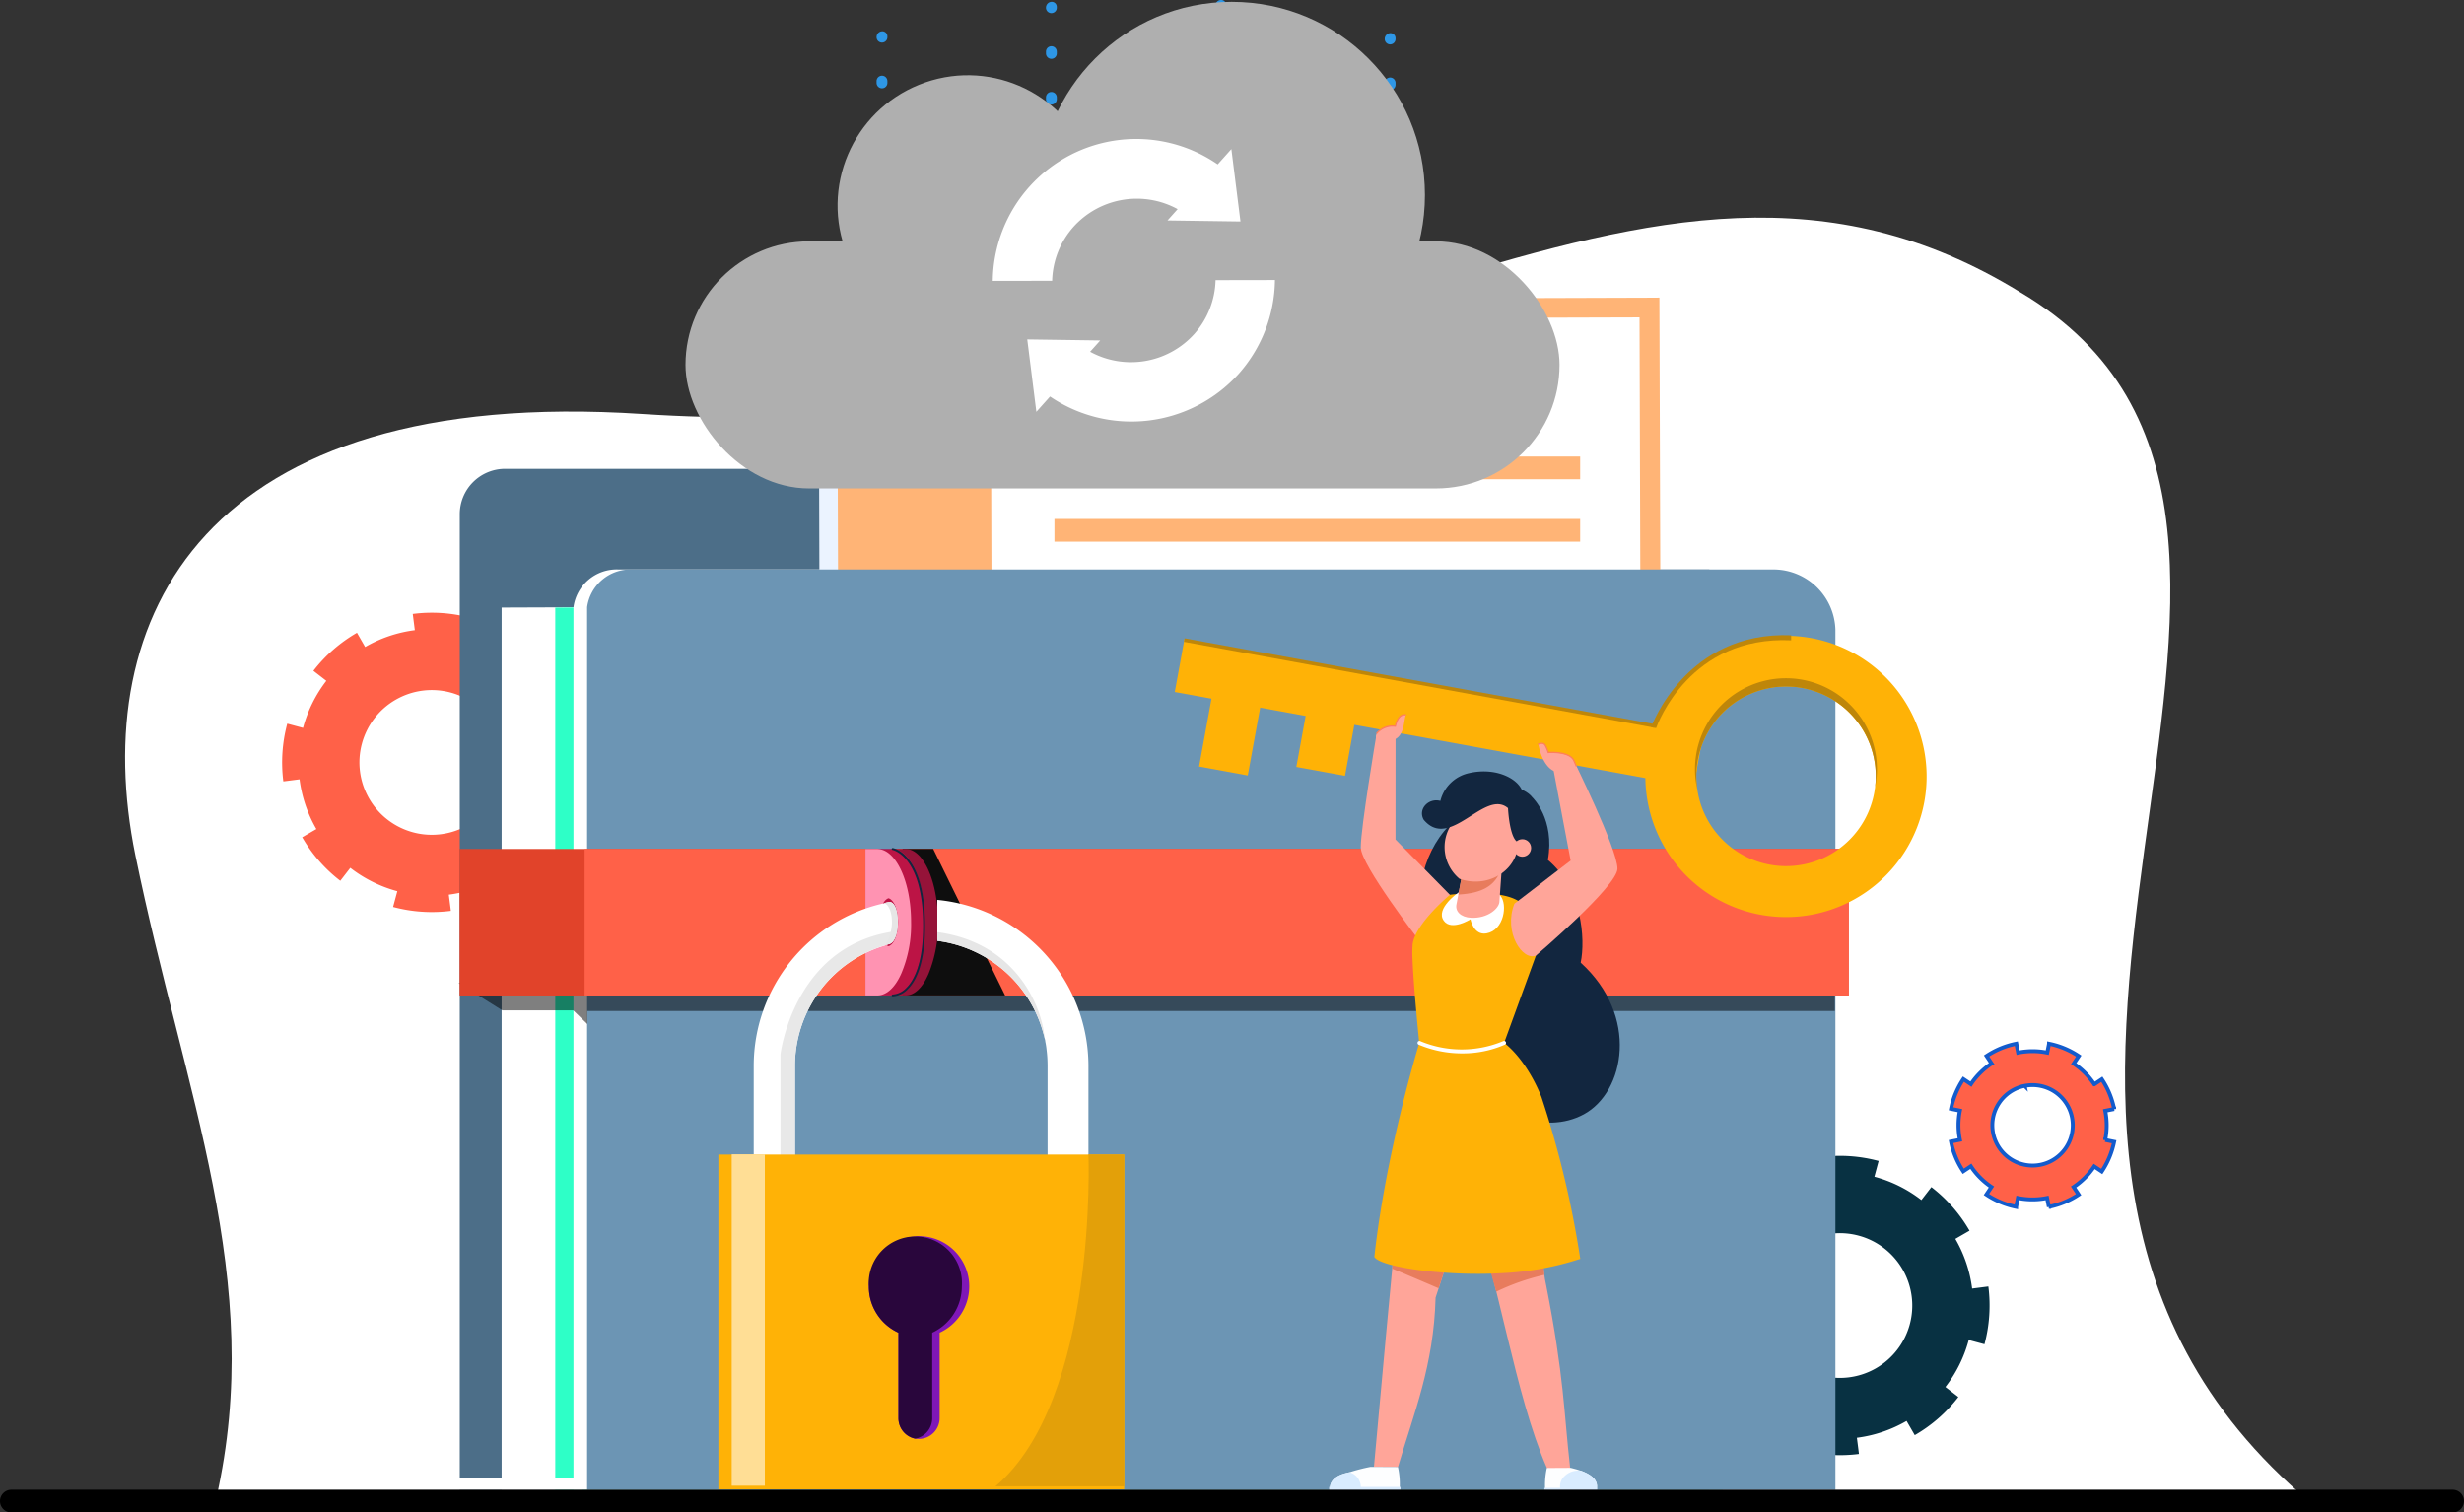 <svg xmlns="http://www.w3.org/2000/svg" width="473.063" height="290.363" viewBox="0 0 473.063 290.363">
  <rect x="0" y="0" width="473.063" height="290.363" fill="#333333" stroke="none"/>
  <g id="Grupo_157321" data-name="Grupo 157321" transform="translate(7166.031 7805.939)">
    <g id="cloud" transform="translate(-7395.379 -8798.129)">
      <g id="Grupo_107253" data-name="Grupo 107253" transform="translate(397.642 998.201)">
        <path id="Trazado_150908" data-name="Trazado 150908" d="M516.047,1068.061a1.039,1.039,0,0,1-1.039-1.038,1.116,1.116,0,0,1,1.039-1.124.973.973,0,0,1,1.038.957v.167A1.039,1.039,0,0,1,516.047,1068.061Z" transform="translate(-515.008 -1065.899)" fill="#2e97e6"/>
        <path id="Trazado_150909" data-name="Trazado 150909" d="M516.047,1170.571a1.039,1.039,0,0,1-1.039-1.039v-.336a1.038,1.038,0,1,1,2.077,0v.336A1.039,1.039,0,0,1,516.047,1170.571Zm0-8.778a1.039,1.039,0,0,1-1.039-1.039v-.336a1.038,1.038,0,1,1,2.077,0v.336A1.039,1.039,0,0,1,516.047,1161.793Zm0-8.778a1.039,1.039,0,0,1-1.039-1.038v-.341a1.038,1.038,0,0,1,2.077,0v.341A1.039,1.039,0,0,1,516.047,1153.016Zm0-8.781a1.039,1.039,0,0,1-1.039-1.039v-.336a1.038,1.038,0,1,1,2.077,0v.336A1.039,1.039,0,0,1,516.047,1144.234Zm0-8.778a1.039,1.039,0,0,1-1.039-1.038v-.337a1.038,1.038,0,0,1,2.077,0v.337A1.039,1.039,0,0,1,516.047,1135.457Zm0-8.777a1.039,1.039,0,0,1-1.039-1.039v-.336a1.038,1.038,0,1,1,2.077,0v.336A1.039,1.039,0,0,1,516.047,1126.68Zm0-8.782a1.039,1.039,0,0,1-1.039-1.038v-.337a1.038,1.038,0,0,1,2.077,0v.337A1.039,1.039,0,0,1,516.047,1117.9Zm0-8.777a1.039,1.039,0,0,1-1.039-1.038v-.337a1.038,1.038,0,0,1,2.077,0v.337A1.039,1.039,0,0,1,516.047,1109.12Zm0-8.777a1.039,1.039,0,0,1-1.039-1.039v-.336a1.038,1.038,0,1,1,2.077,0v.336A1.039,1.039,0,0,1,516.047,1100.343Zm0-8.777a1.039,1.039,0,0,1-1.039-1.038v-.341a1.038,1.038,0,0,1,2.077,0v.341A1.039,1.039,0,0,1,516.047,1091.566Zm0-8.781a1.039,1.039,0,0,1-1.039-1.039v-.336a1.038,1.038,0,1,1,2.077,0v.336A1.039,1.039,0,0,1,516.047,1082.785Z" transform="translate(-515.008 -1071.845)" fill="#2e97e6"/>
        <path id="Trazado_150910" data-name="Trazado 150910" d="M516.047,1246.579a1.039,1.039,0,0,1-1.039-1.038,1.112,1.112,0,0,1,1.039-1.12.97.97,0,0,1,1.038.953v.167A1.039,1.039,0,0,1,516.047,1246.579Z" transform="translate(-515.008 -1139.246)" fill="#2e97e6"/>
      </g>
      <g id="Grupo_107254" data-name="Grupo 107254" transform="translate(495.203 998.557)">
        <path id="Trazado_150911" data-name="Trazado 150911" d="M681.646,1068.663a1.039,1.039,0,0,1-1.039-1.038,1.112,1.112,0,0,1,1.039-1.12.97.97,0,0,1,1.038.953v.167A1.039,1.039,0,0,1,681.646,1068.663Z" transform="translate(-680.607 -1066.505)" fill="#2e97e6"/>
        <path id="Trazado_150912" data-name="Trazado 150912" d="M681.646,1171.17a1.04,1.04,0,0,1-1.039-1.039v-.336a1.038,1.038,0,1,1,2.077,0v.336A1.039,1.039,0,0,1,681.646,1171.17Zm0-8.778a1.04,1.04,0,0,1-1.039-1.039v-.336a1.038,1.038,0,1,1,2.077,0v.336A1.039,1.039,0,0,1,681.646,1162.392Zm0-8.778a1.039,1.039,0,0,1-1.039-1.038v-.341a1.038,1.038,0,0,1,2.077,0v.341A1.039,1.039,0,0,1,681.646,1153.615Zm0-8.781a1.04,1.04,0,0,1-1.039-1.039v-.336a1.038,1.038,0,1,1,2.077,0v.336A1.039,1.039,0,0,1,681.646,1144.833Zm0-8.778a1.039,1.039,0,0,1-1.039-1.038v-.337a1.038,1.038,0,0,1,2.077,0v.337A1.039,1.039,0,0,1,681.646,1136.056Zm0-8.777a1.04,1.04,0,0,1-1.039-1.039v-.336a1.038,1.038,0,1,1,2.077,0v.336A1.039,1.039,0,0,1,681.646,1127.279Zm0-8.782a1.039,1.039,0,0,1-1.039-1.038v-.337a1.038,1.038,0,0,1,2.077,0v.337A1.039,1.039,0,0,1,681.646,1118.5Zm0-8.778a1.039,1.039,0,0,1-1.039-1.038v-.337a1.038,1.038,0,0,1,2.077,0v.337A1.039,1.039,0,0,1,681.646,1109.719Zm0-8.777a1.04,1.04,0,0,1-1.039-1.039v-.336a1.038,1.038,0,1,1,2.077,0v.336A1.039,1.039,0,0,1,681.646,1100.942Zm0-8.778a1.039,1.039,0,0,1-1.039-1.038v-.341a1.038,1.038,0,0,1,2.077,0v.341A1.039,1.039,0,0,1,681.646,1092.165Zm0-8.781a1.04,1.04,0,0,1-1.039-1.039v-.336a1.038,1.038,0,1,1,2.077,0v.336A1.039,1.039,0,0,1,681.646,1083.384Z" transform="translate(-680.607 -1072.448)" fill="#2e97e6"/>
        <path id="Trazado_150913" data-name="Trazado 150913" d="M681.646,1247.178a1.039,1.039,0,0,1-1.039-1.038,1.112,1.112,0,0,1,1.039-1.12.973.973,0,0,1,1.038.957v.163A1.039,1.039,0,0,1,681.646,1247.178Z" transform="translate(-680.607 -1139.85)" fill="#2e97e6"/>
      </g>
      <g id="Grupo_107255" data-name="Grupo 107255" transform="translate(430.162 992.547)">
        <path id="Trazado_150914" data-name="Trazado 150914" d="M571.245,1058.464a1.039,1.039,0,0,1-1.038-1.039,1.115,1.115,0,0,1,1.038-1.124.97.97,0,0,1,1.039.953v.17A1.04,1.04,0,0,1,571.245,1058.464Z" transform="translate(-570.207 -1056.302)" fill="#2e97e6"/>
        <path id="Trazado_150915" data-name="Trazado 150915" d="M571.245,1160.966a1.039,1.039,0,0,1-1.038-1.038v-.337a1.038,1.038,0,0,1,2.077,0v.337A1.039,1.039,0,0,1,571.245,1160.966Zm0-8.777a1.039,1.039,0,0,1-1.038-1.039v-.336a1.038,1.038,0,1,1,2.077,0v.336A1.04,1.04,0,0,1,571.245,1152.189Zm0-8.778a1.039,1.039,0,0,1-1.038-1.038v-.341a1.038,1.038,0,0,1,2.077,0v.341A1.039,1.039,0,0,1,571.245,1143.411Zm0-8.781a1.039,1.039,0,0,1-1.038-1.039v-.336a1.038,1.038,0,1,1,2.077,0v.336A1.04,1.04,0,0,1,571.245,1134.63Zm0-8.778a1.039,1.039,0,0,1-1.038-1.039v-.336a1.038,1.038,0,0,1,2.077,0v.336A1.04,1.04,0,0,1,571.245,1125.853Zm0-8.778a1.039,1.039,0,0,1-1.038-1.038v-.337a1.038,1.038,0,0,1,2.077,0v.337A1.039,1.039,0,0,1,571.245,1117.075Zm0-8.781a1.039,1.039,0,0,1-1.038-1.039v-.336a1.038,1.038,0,1,1,2.077,0v.336A1.04,1.04,0,0,1,571.245,1108.294Zm0-8.778a1.039,1.039,0,0,1-1.038-1.038v-.337a1.038,1.038,0,0,1,2.077,0v.337A1.039,1.039,0,0,1,571.245,1099.516Zm0-8.777a1.039,1.039,0,0,1-1.038-1.039v-.336a1.038,1.038,0,1,1,2.077,0v.336A1.04,1.04,0,0,1,571.245,1090.739Zm0-8.778a1.039,1.039,0,0,1-1.038-1.039v-.34a1.038,1.038,0,0,1,2.077,0v.34A1.04,1.04,0,0,1,571.245,1081.962Zm0-8.782a1.038,1.038,0,0,1-1.038-1.038v-.336a1.038,1.038,0,1,1,2.077,0v.336A1.039,1.039,0,0,1,571.245,1073.18Z" transform="translate(-570.207 -1062.245)" fill="#2e97e6"/>
        <path id="Trazado_150916" data-name="Trazado 150916" d="M571.245,1236.982a1.039,1.039,0,0,1-1.038-1.039,1.111,1.111,0,0,1,1.038-1.119.97.97,0,0,1,1.039.953v.166A1.04,1.04,0,0,1,571.245,1236.982Z" transform="translate(-570.207 -1129.649)" fill="#2e97e6"/>
      </g>
      <g id="Grupo_107256" data-name="Grupo 107256" transform="translate(462.681 992.19)">
        <path id="Trazado_150917" data-name="Trazado 150917" d="M626.444,1057.858a1.039,1.039,0,0,1-1.039-1.039,1.116,1.116,0,0,1,1.039-1.124.973.973,0,0,1,1.038.957v.166A1.039,1.039,0,0,1,626.444,1057.858Z" transform="translate(-625.405 -1055.696)" fill="#2e97e6"/>
        <path id="Trazado_150918" data-name="Trazado 150918" d="M626.444,1160.367a1.039,1.039,0,0,1-1.039-1.038v-.337a1.038,1.038,0,0,1,2.077,0v.337A1.039,1.039,0,0,1,626.444,1160.367Zm0-8.777a1.039,1.039,0,0,1-1.039-1.039v-.336a1.038,1.038,0,1,1,2.077,0v.336A1.039,1.039,0,0,1,626.444,1151.59Zm0-8.778a1.039,1.039,0,0,1-1.039-1.038v-.341a1.038,1.038,0,0,1,2.077,0v.341A1.039,1.039,0,0,1,626.444,1142.813Zm0-8.781a1.04,1.04,0,0,1-1.039-1.039v-.336a1.038,1.038,0,1,1,2.077,0v.336A1.039,1.039,0,0,1,626.444,1134.031Zm0-8.778a1.039,1.039,0,0,1-1.039-1.039v-.336a1.038,1.038,0,0,1,2.077,0v.336A1.039,1.039,0,0,1,626.444,1125.254Zm0-8.778a1.039,1.039,0,0,1-1.039-1.038v-.336a1.038,1.038,0,1,1,2.077,0v.336A1.038,1.038,0,0,1,626.444,1116.476Zm0-8.781a1.04,1.04,0,0,1-1.039-1.039v-.336a1.038,1.038,0,1,1,2.077,0v.336A1.039,1.039,0,0,1,626.444,1107.7Zm0-8.778a1.039,1.039,0,0,1-1.039-1.038v-.337a1.038,1.038,0,0,1,2.077,0v.337A1.039,1.039,0,0,1,626.444,1098.917Zm0-8.777a1.039,1.039,0,0,1-1.039-1.039v-.336a1.038,1.038,0,1,1,2.077,0v.336A1.039,1.039,0,0,1,626.444,1090.14Zm0-8.778a1.039,1.039,0,0,1-1.039-1.039v-.341a1.038,1.038,0,0,1,2.077,0v.341A1.039,1.039,0,0,1,626.444,1081.363Zm0-8.782a1.039,1.039,0,0,1-1.039-1.038v-.336a1.038,1.038,0,1,1,2.077,0v.336A1.039,1.039,0,0,1,626.444,1072.581Z" transform="translate(-625.405 -1061.642)" fill="#2e97e6"/>
        <path id="Trazado_150919" data-name="Trazado 150919" d="M626.444,1236.38a1.04,1.04,0,0,1-1.039-1.039,1.115,1.115,0,0,1,1.039-1.123.973.973,0,0,1,1.038.957v.166A1.039,1.039,0,0,1,626.444,1236.38Z" transform="translate(-625.405 -1129.043)" fill="#2e97e6"/>
      </g>
      <path id="Trazado_150920" data-name="Trazado 150920" d="M691.769,1374.969c-88.555-70.786,17.176-189.689-57.821-234.043-73.385-45.16-137.091,31.769-264.507,23.386-84.172-5.537-106.719,38.976-97.35,84.743,9.38,45.823,25.052,81.531,15.505,123.489Z" transform="translate(-16.749 -92.646)" fill="#fff"/>
      <g id="Grupo_107260" data-name="Grupo 107260" transform="translate(283.515 1109.812)">
        <g id="Grupo_107257" data-name="Grupo 107257" transform="translate(270.336 104.267)">
          <path id="Trazado_150921" data-name="Trazado 150921" d="M794.525,1436.179a28.573,28.573,0,0,0-8.365,7.306l2.484,1.921a25.78,25.78,0,0,0-4.478,9.036l-3.026-.811a28.663,28.663,0,0,0-.753,11.08l.694-.085,2.42-.311a25.508,25.508,0,0,0,3.231,9.549l-2.722,1.572a28.36,28.36,0,0,0,7.316,8.359l1.921-2.484a25.561,25.561,0,0,0,9.025,4.484l-.811,3.026a28.727,28.727,0,0,0,11.09.748l-.006-.01-.107-.9-.282-2.2a25.453,25.453,0,0,0,9.538-3.226l1.572,2.723a28.429,28.429,0,0,0,8.369-7.322l-2.484-1.921a25.5,25.5,0,0,0,4.473-9.02l3.026.811a28.724,28.724,0,0,0,.747-11.09l-3.114.4a25.457,25.457,0,0,0-3.225-9.539l2.722-1.572a28.413,28.413,0,0,0-7.322-8.369l-1.921,2.484a25.513,25.513,0,0,0-9.019-4.474l.811-3.026a28.555,28.555,0,0,0-11.091-.748l0,.027.262,2.05.132,1.037a25.5,25.5,0,0,0-9.539,3.226Zm7.427,12.861a13.893,13.893,0,1,1-5.092,18.976A13.887,13.887,0,0,1,801.952,1449.04Z" transform="translate(-780.155 -1432.328)" fill="#083142"/>
        </g>
        <g id="Grupo_107258" data-name="Grupo 107258" transform="translate(0 0)">
          <path id="Trazado_150922" data-name="Trazado 150922" d="M335.659,1259.2a28.571,28.571,0,0,0-8.365,7.306l2.484,1.921a25.783,25.783,0,0,0-4.478,9.036l-3.026-.81a28.673,28.673,0,0,0-.754,11.079l.694-.084,2.42-.311a25.523,25.523,0,0,0,3.231,9.549l-2.722,1.572a28.361,28.361,0,0,0,7.316,8.359l1.921-2.484a25.56,25.56,0,0,0,9.026,4.483l-.811,3.026a28.728,28.728,0,0,0,11.09.747l-.006-.01-.108-.9-.282-2.2a25.447,25.447,0,0,0,9.539-3.225l1.572,2.723a28.429,28.429,0,0,0,8.369-7.322l-2.484-1.921a25.5,25.5,0,0,0,4.473-9.02l3.026.811a28.737,28.737,0,0,0,.748-11.09l-3.114.395a25.459,25.459,0,0,0-3.226-9.538l2.723-1.572a28.432,28.432,0,0,0-7.322-8.369l-1.921,2.484a25.513,25.513,0,0,0-9.02-4.473l.811-3.026a28.541,28.541,0,0,0-11.09-.748l0,.027.262,2.049.132,1.038a25.5,25.5,0,0,0-9.539,3.225Zm7.427,12.861a13.893,13.893,0,1,1-5.091,18.976A13.886,13.886,0,0,1,343.086,1272.059Z" transform="translate(-321.29 -1255.347)" fill="#ff6148"/>
        </g>
        <g id="Grupo_107259" data-name="Grupo 107259" transform="translate(320.403 82.745)">
          <path id="Trazado_150923" data-name="Trazado 150923" d="M877.679,1395.8a15.891,15.891,0,0,0-5.707,2.353l.965,1.455a14.335,14.335,0,0,0-3.97,3.957l-1.448-.967a15.954,15.954,0,0,0-2.374,5.7l.381.08,1.329.268a14.177,14.177,0,0,0,0,5.6l-1.714.342a15.761,15.761,0,0,0,2.359,5.705l1.455-.965a14.19,14.19,0,0,0,3.951,3.971l-.967,1.448a15.955,15.955,0,0,0,5.7,2.372v-.006l.1-.493.245-1.209a14.157,14.157,0,0,0,5.6,0l.342,1.714a15.792,15.792,0,0,0,5.712-2.361l-.965-1.454a14.2,14.2,0,0,0,3.964-3.95l1.448.967a15.975,15.975,0,0,0,2.372-5.7l-1.71-.348a14.146,14.146,0,0,0,0-5.6l1.714-.342a15.8,15.8,0,0,0-2.361-5.712l-1.455.965a14.17,14.17,0,0,0-3.95-3.964l.967-1.448a15.858,15.858,0,0,0-5.7-2.372l0,.014-.228,1.125-.116.57a14.166,14.166,0,0,0-5.6,0Zm1.614,8.095a7.722,7.722,0,1,1-6.066,9.08A7.718,7.718,0,0,1,879.293,1403.892Z" transform="translate(-865.138 -1395.797)" fill="#ff6148" stroke="#135bcc" stroke-miterlimit="10" stroke-width="0.745"/>
        </g>
      </g>
      <g id="Grupo_107277" data-name="Grupo 107277" transform="translate(316.848 1049.33)">
        <path id="Trazado_150924" data-name="Trazado 150924" d="M489.346,1227.781v-10.6a8.711,8.711,0,0,0-8.711-8.713H387.89a8.713,8.713,0,0,0-8.713,8.713v187.308H619.083V1227.781Z" transform="translate(-378.406 -1175.605)" fill="#4c6e88"/>
        <path id="Trazado_150925" data-name="Trazado 150925" d="M392.818,1253.095v169.39H615.055V1252.262Z" transform="translate(-384.011 -1193.597)" fill="#fff"/>
        <path id="Trazado_150926" data-name="Trazado 150926" d="M410.295,1253.095v169.39H634.437V1252.262Z" transform="translate(-391.191 -1193.597)" fill="#2effc7"/>
        <path id="Trazado_150927" data-name="Trazado 150927" d="M645.755,1241.25h-221a8.377,8.377,0,0,0-8.528,7.266V1417.96h241.2V1252.815C657.481,1246.729,651.952,1241.25,645.755,1241.25Z" transform="translate(-393.627 -1189.073)" fill="#fff"/>
        <g id="Grupo_107262" data-name="Grupo 107262" transform="translate(69.722 19.557)">
          <g id="Grupo_107261" data-name="Grupo 107261">
            <rect id="Rectángulo_36127" data-name="Rectángulo 36127" width="142.455" height="108.263" transform="translate(0 0.399) rotate(-0.16)" fill="#ebf3ff"/>
            <rect id="Rectángulo_36128" data-name="Rectángulo 36128" width="135.169" height="99.527" transform="matrix(1, -0.003, 0.003, 1, 3.581, 3.922)" fill="#ffb476"/>
            <path id="Trazado_150928" data-name="Trazado 150928" d="M522.1,1315.914l86.864-.243-47.494-45.563Z" transform="translate(-506.85 -1220.486)" fill="#e3eeff"/>
            <path id="Trazado_150929" data-name="Trazado 150929" d="M589.146,1321.267l72.985-.2-39.6-37.657Z" transform="translate(-534.395 -1225.95)" fill="#e3eeff"/>
            <circle id="Elipse_4608" data-name="Elipse 4608" cx="10.059" cy="10.059" r="10.059" transform="translate(71.692 29.426)" fill="#e3eeff"/>
          </g>
        </g>
        <g id="Grupo_107265" data-name="Grupo 107265" transform="translate(99.019 0)">
          <g id="Grupo_107263" data-name="Grupo 107263">
            <path id="Trazado_151020" data-name="Trazado 151020" d="M0,0H132.068V114.852H0Z" transform="translate(0 0.423) rotate(-0.184)" fill="#ffb476"/>
            <rect id="Rectángulo_36130" data-name="Rectángulo 36130" width="124.568" height="105.584" transform="matrix(1, -0.003, 0.003, 1, 3.686, 4.161)" fill="#fff"/>
          </g>
          <g id="Grupo_107264" data-name="Grupo 107264" transform="translate(15.922 18.736)">
            <rect id="Rectángulo_36131" data-name="Rectángulo 36131" width="49.611" height="4.359" transform="translate(0)" fill="#ff93b2"/>
            <rect id="Rectángulo_36132" data-name="Rectángulo 36132" width="100.935" height="4.359" transform="translate(0 11.77)" fill="#ffb476"/>
            <rect id="Rectángulo_36133" data-name="Rectángulo 36133" width="100.935" height="4.359" transform="translate(0 23.754)" fill="#ffb476"/>
          </g>
        </g>
        <path id="Trazado_150930" data-name="Trazado 150930" d="M660.336,1252.841v165.133H420.675V1248.5a8.388,8.388,0,0,1,8.5-7.24H648.7A11.921,11.921,0,0,1,660.336,1252.841Z" transform="translate(-395.456 -1189.075)" fill="#6c95b4"/>
        <rect id="Rectángulo_36134" data-name="Rectángulo 36134" width="24.178" height="2.269" transform="translate(0 226.618)" fill="#fff"/>
        <path id="Trazado_150931" data-name="Trazado 150931" d="M378.742,1376.006l8.422,5.259h13.618l2.712,2.629v-2.5H643v-5.39Z" transform="translate(-378.228 -1244.438)" opacity="0.5" style="mix-blend-mode: darken;isolation: isolate"/>
        <g id="Grupo_107267" data-name="Grupo 107267" transform="translate(0.73 105.84)">
          <g id="Grupo_107266" data-name="Grupo 107266">
            <rect id="Rectángulo_36135" data-name="Rectángulo 36135" width="266.708" height="28.133" fill="#e1432a"/>
            <path id="Trazado_151021" data-name="Trazado 151021" d="M0,0H242.7V28.133H0Z" transform="translate(24.009)" fill="#ff6148"/>
          </g>
        </g>
        <g id="Grupo_107276" data-name="Grupo 107276" transform="translate(50.419 105.665)">
          <path id="Trazado_150932" data-name="Trazado 150932" d="M523.477,1332.336v28.123h19.687l-13.8-28.123Z" transform="translate(-488.113 -1332.162)" fill="#0e0e0e"/>
          <g id="Grupo_107272" data-name="Grupo 107272" transform="translate(28.233)">
            <g id="Grupo_107269" data-name="Grupo 107269" transform="translate(2.504 0.185)">
              <path id="Trazado_150933" data-name="Trazado 150933" d="M520.851,1332.353h-5.228v28.114h5.228c1.714,0,3.265-1.545,4.38-4.139a24.987,24.987,0,0,0,1.823-9.949C527.054,1338.655,524.279,1332.353,520.851,1332.353Zm-.49,14.026c0-2.347.762-4.263,1.741-4.572.979.309,1.741,2.225,1.741,4.572,0,2.411-.762,4.325-1.741,4.634C521.123,1350.7,520.361,1348.789,520.361,1346.379Z" transform="translate(-515.623 -1332.353)" fill="#951339"/>
              <g id="Grupo_107268" data-name="Grupo 107268">
                <path id="Trazado_150934" data-name="Trazado 150934" d="M517.9,1332.353h-2.278v28.114H517.9c1.794,0,3.416-1.545,4.583-4.139a24.038,24.038,0,0,0,1.907-9.949C524.391,1338.655,521.487,1332.353,517.9,1332.353Zm1.48,18.66c-1.025-.309-1.822-2.224-1.822-4.634,0-2.347.8-4.263,1.822-4.572,1.025.309,2.5,2.225,2.5,4.572C521.885,1348.789,520.406,1350.7,519.381,1351.013Z" transform="translate(-515.623 -1332.353)" fill="#3f9ee6"/>
              </g>
            </g>
            <g id="Grupo_107271" data-name="Grupo 107271">
              <path id="Trazado_150935" data-name="Trazado 150935" d="M516.6,1332.353h-5.228v28.114H516.6c1.714,0,3.264-1.545,4.38-4.139a25,25,0,0,0,1.823-9.949C522.8,1338.655,520.028,1332.353,516.6,1332.353Zm-.49,14.026c0-2.347.762-4.263,1.741-4.572.979.309,1.741,2.225,1.741,4.572,0,2.411-.762,4.325-1.741,4.634C516.872,1350.7,516.11,1348.789,516.11,1346.379Z" transform="translate(-511.372 -1332.168)" fill="#bc1445"/>
              <g id="Grupo_107270" data-name="Grupo 107270" transform="translate(0 0.185)">
                <path id="Trazado_150936" data-name="Trazado 150936" d="M513.649,1332.353h-2.277v28.114h2.277c1.794,0,3.416-1.545,4.583-4.139a24.038,24.038,0,0,0,1.907-9.949C520.14,1338.655,517.236,1332.353,513.649,1332.353Zm2.164,18.66c-1.025-.309-1.822-2.224-1.822-4.634,0-2.347.8-4.263,1.822-4.572,1.024.309,1.821,2.225,1.821,4.572C517.634,1348.789,516.837,1350.7,515.813,1351.013Z" transform="translate(-511.372 -1332.353)" fill="#ff93b2"/>
              </g>
              <path id="Trazado_150937" data-name="Trazado 150937" d="M520.143,1360.521h-.032a.183.183,0,0,1,.015-.366,3.961,3.961,0,0,0,2.622-1.263c1.471-1.423,3.225-4.653,3.225-11.967,0-13.314-5.827-14.509-5.885-14.52a.184.184,0,0,1-.148-.212.18.18,0,0,1,.212-.148c.253.043,6.188,1.224,6.188,14.881,0,7.46-1.822,10.777-3.351,12.244A4.32,4.32,0,0,1,520.143,1360.521Z" transform="translate(-514.89 -1332.04)" fill="#12263f"/>
            </g>
          </g>
          <g id="Grupo_107273" data-name="Grupo 107273" transform="translate(6.787 9.954)">
            <path id="Trazado_150938" data-name="Trazado 150938" d="M500.859,1357.728c-.247.062-.431.124-.679.185.062.062.062.062,0,.062a24.114,24.114,0,0,0-17.3,23.047v23.486H474.97v-23.486a31.987,31.987,0,0,1,24.962-31.141,5.067,5.067,0,0,1,.926-.246C503.146,1349.14,503.331,1357.358,500.859,1357.728Z" transform="translate(-474.97 -1349.213)" fill="#fff"/>
            <path id="Trazado_150939" data-name="Trazado 150939" d="M534.8,1348.935v7.865a24.281,24.281,0,0,1,20.615,18.76,2.627,2.627,0,0,1,.124.617,14.425,14.425,0,0,1,.247,1.607,23.989,23.989,0,0,1,.185,2.966v23.486h7.847v-23.486A32.081,32.081,0,0,0,534.8,1348.935Z" transform="translate(-499.553 -1348.935)" fill="#fff"/>
            <path id="Trazado_150940" data-name="Trazado 150940" d="M504.624,1359.292c-18.546,3.253-20.933,23.444-20.933,23.444V1408.4h2.782v-23.486a24.192,24.192,0,0,1,17.963-23.283c.788-.256,1.278-2.562,1.278-2.562S505.227,1359.176,504.624,1359.292Z" transform="translate(-478.553 -1353.098)" fill="#e8e8e8"/>
            <path id="Trazado_150941" data-name="Trazado 150941" d="M534.8,1359.448v1.672a24.281,24.281,0,0,1,20.615,18.76C554.976,1374.11,550.192,1361.5,534.8,1359.448Z" transform="translate(-499.553 -1353.254)" fill="#e6e6e6"/>
            <path id="Trazado_150942" data-name="Trazado 150942" d="M518.267,1357.728c-.247.062-.431.124-.679.185a8.321,8.321,0,0,0,1.314-3.964c.124-2.411-.695-4.04-1.562-4.068a5.066,5.066,0,0,1,.926-.246C520.554,1349.14,520.74,1357.358,518.267,1357.728Z" transform="translate(-492.379 -1349.213)" fill="#e6e6e6"/>
          </g>
          <g id="Grupo_107275" data-name="Grupo 107275" transform="translate(0 58.793)">
            <rect id="Rectángulo_36137" data-name="Rectángulo 36137" width="77.916" height="64.282" transform="translate(0 0.052)" fill="#ffb206"/>
            <g id="Grupo_107274" data-name="Grupo 107274" transform="translate(28.888 15.723)">
              <path id="Trazado_150943" data-name="Trazado 150943" d="M512.485,1468.19a9.729,9.729,0,0,0,5.683,8.857v16.4a4.01,4.01,0,0,0,3.153,3.93h.184a2.083,2.083,0,0,0,.619.063,4,4,0,0,0,3.954-3.993v-16.4a9.8,9.8,0,0,0,5.686-8.857,9.645,9.645,0,0,0-9.64-9.668,2.982,2.982,0,0,0-.742.063A9.582,9.582,0,0,0,512.485,1468.19Z" transform="translate(-512.485 -1458.522)" fill="#7f17b7"/>
              <path id="Trazado_150944" data-name="Trazado 150944" d="M512.485,1468.234a9.729,9.729,0,0,0,5.683,8.857v16.4a4.009,4.009,0,0,0,3.153,3.93h.184a4.008,4.008,0,0,0,3.151-3.93v-16.4a9.8,9.8,0,0,0,5.686-8.857,8.953,8.953,0,1,0-17.857,0Z" transform="translate(-512.485 -1458.565)" fill="#29063c"/>
            </g>
            <path id="Trazado_150945" data-name="Trazado 150945" d="M553.736,1495.613H578.46v-63.691H571.6S573.423,1478.917,553.736,1495.613Z" transform="translate(-500.545 -1431.87)" fill="#e3a009"/>
            <rect id="Rectángulo_36138" data-name="Rectángulo 36138" width="6.363" height="63.627" transform="translate(2.56)" fill="#ffde95"/>
          </g>
        </g>
      </g>
      <g id="Grupo_107280" data-name="Grupo 107280" transform="translate(360.957 992.546)">
        <g id="Grupo_107278" data-name="Grupo 107278">
          <rect id="Rectángulo_36139" data-name="Rectángulo 36139" width="167.805" height="47.433" rx="23.716" transform="translate(0 45.979)" fill="#afafaf"/>
          <circle id="Elipse_4609" data-name="Elipse 4609" cx="37.085" cy="37.085" r="37.085" transform="translate(67.793)" fill="#afafaf"/>
          <circle id="Elipse_4610" data-name="Elipse 4610" cx="25.003" cy="25.003" r="25.003" transform="translate(21.677 25.225) rotate(-21.899)" fill="#afafaf"/>
        </g>
        <g id="Grupo_107279" data-name="Grupo 107279" transform="translate(58.992 26.399)">
          <path id="Trazado_150946" data-name="Trazado 150946" d="M603.219,974.308l-1.944,2.172,14.007.2-1.746-13.9-2.626,2.935a27.542,27.542,0,0,0-43.184,22.369l11.4-.02a16.191,16.191,0,0,1,4.075-10.334A16.364,16.364,0,0,1,603.219,974.308Z" transform="translate(-567.726 -960.916)" fill="#fff"/>
          <path id="Trazado_150947" data-name="Trazado 150947" d="M617.327,1015.576a27.556,27.556,0,0,0,6.945-17.989l-11.4.02a16.194,16.194,0,0,1-4.075,10.334,16.362,16.362,0,0,1-20.011,3.419l1.942-2.171-14.008-.2,1.746,13.9,2.626-2.935A27.759,27.759,0,0,0,617.327,1015.576Z" transform="translate(-570.097 -970.586)" fill="#fff"/>
        </g>
      </g>
      <g id="Grupo_107287" data-name="Grupo 107287" transform="translate(454.897 1114.124)">
        <path id="Trazado_150948" data-name="Trazado 150948" d="M713.469,1313.9s4.363,4.143,2.969,12c6.532,5.464,7.245,15.2,6.295,19.716,11.268,10.215,8.494,24.809.633,29.1-7.494,4.091-18.458.221-22.962-9.343-7.173-11.985-14.174-34.365-2.89-46.124C695.142,1310.968,710.223,1309.625,713.469,1313.9Z" transform="translate(-644.808 -1282.742)" fill="#12263f"/>
        <g id="Grupo_107283" data-name="Grupo 107283" transform="translate(29.63 19.171)">
          <path id="Trazado_150949" data-name="Trazado 150949" d="M690.6,1326.583l-11.133-11.313.01-19.577-3.677-.485s-3.01,17.8-3,21.589c.008,3.359,11.281,17.96,11.281,17.96Z" transform="translate(-666.725 -1295.208)" fill="#ffa599"/>
          <path id="Trazado_150950" data-name="Trazado 150950" d="M713.37,1358.6l-6.145,16.873h-16.3s-1.065-10.431-1.288-15.981a21.811,21.811,0,0,1,.025-2.973c.545-4.014,7.16-9.465,7.16-9.465a.692.692,0,0,0,.148-.025c1.313-.149,10.258-1.139,13.528,1.61C713.99,1351.613,713.37,1358.6,713.37,1358.6Z" transform="translate(-673.626 -1316.378)" fill="#ffb206"/>
          <path id="Trazado_150951" data-name="Trazado 150951" d="M718.106,1430.641H703.6c.361,2.954,1.9,6.162,2.56,8.8,5.908,16.186,8.789,37.856,15.026,52.132,0,0,2.683,1.391,4.465,0-1.218-10.743-1.132-17.406-4.63-35.2C719.8,1451.2,720.286,1438.825,718.106,1430.641Z" transform="translate(-679.376 -1350.852)" fill="#ffa599"/>
          <path id="Trazado_150952" data-name="Trazado 150952" d="M682.81,1430.641c-1.881,17.949-5.34,56.72-5.721,60.721l4.611.024c3.024-10.273,6.882-19.49,7.222-32.522,2.352-7.171,6.268-19.231,9.205-28.222Z" transform="translate(-668.486 -1350.852)" fill="#ffa599"/>
          <path id="Trazado_150953" data-name="Trazado 150953" d="M710.062,1436.717l-10.955.9-2.659.22-11.76.976c-.51,4.982-1.079,10.9-1.635,16.981,3.539,1.466,8.479,3.587,8.9,3.776l5.76-17.635c1.686,5.494,3.748,12.677,5.3,18.283a43.648,43.648,0,0,1,9.227-3.231C711.672,1450.5,710.96,1443.031,710.062,1436.717Z" transform="translate(-670.936 -1353.348)" fill="#e87c5d"/>
          <path id="Trazado_150954" data-name="Trazado 150954" d="M722.413,1330.846l10.792-8.276-3.445-18.224,3.932-1.21s8.507,17.2,8.5,20.989c-.009,3.359-15.607,16.651-15.607,16.651C724.028,1341.983,720.218,1336.34,722.413,1330.846Z" transform="translate(-686.838 -1298.465)" fill="#ffa599"/>
          <path id="Trazado_150955" data-name="Trazado 150955" d="M702.467,1346.022s-4.586,3.137-2.873,5.482c1.475,2.02,5.114-.282,5.114-.282s.611,3.124,3.058,2.707c3.4-.58,4.112-5.588,2.688-7.222S704.128,1345.179,702.467,1346.022Z" transform="translate(-677.574 -1315.839)" fill="#fff"/>
          <path id="Trazado_150956" data-name="Trazado 150956" d="M712.2,1344.895c0,1.363-2.267,3.321-5.43,3.163-2.008-.1-3.137-1.239-2.808-2.651l.347-1.809.966-5.154,7.365.2Z" transform="translate(-679.502 -1312.972)" fill="#ffa599"/>
          <path id="Trazado_150957" data-name="Trazado 150957" d="M712.417,1339.609c-1.016,2.124-3.025,3.753-7.829,3.99l.966-5.154,6.838.2Z" transform="translate(-679.784 -1312.972)" fill="#e87c5d"/>
          <path id="Trazado_150958" data-name="Trazado 150958" d="M713.943,1323.918c-1.266,4.165-6.128,6.668-10.976,4.985a7.9,7.9,0,0,1-1.479-10.547c-1.212-6.854,6.379-10.122,11.241-7.317C716.9,1313.444,716.618,1318.987,713.943,1323.918Z" transform="translate(-677.94 -1301.3)" fill="#ffa599"/>
          <path id="Trazado_150959" data-name="Trazado 150959" d="M716.758,1436.991a56.945,56.945,0,0,1-15.163,2.751c-10.828.619-23.258-1.174-24.373-3.131,2.214-20.243,8.639-41.1,8.639-41.1H702.14c2.874,2.255,5.476,6.194,7.161,10.406A189.473,189.473,0,0,1,716.758,1436.991Z" transform="translate(-668.541 -1336.42)" fill="#ffb206"/>
          <g id="Grupo_107281" data-name="Grupo 107281" transform="translate(0 140.507)">
            <path id="Trazado_150960" data-name="Trazado 150960" d="M662.867,1538.373c0-.058,2.74-.06,5.671-.047,3.372.011,7.571.047,7.571.047a15.287,15.287,0,0,0-.3-4.644l-5.283-.027a35.88,35.88,0,0,0-4.031,1.029c-.168.052-.35.089-.536.133C661.858,1535.815,662.867,1538.493,662.867,1538.373Z" transform="translate(-662.597 -1533.702)" fill="#fdfeff"/>
            <path id="Trazado_150961" data-name="Trazado 150961" d="M662.867,1539.09c0-.058,2.74-.06,5.671-.047a2.6,2.6,0,0,0,.139-.844,2.959,2.959,0,0,0-2.179-2.751c-.17.047-.35.089-.536.133C661.858,1536.533,662.867,1539.211,662.867,1539.09Z" transform="translate(-662.597 -1534.42)" fill="#d9ecff"/>
            <rect id="Rectángulo_36140" data-name="Rectángulo 36140" width="13.693" height="0.832" transform="translate(13.693 4.675) rotate(180)" fill="#d9ecff"/>
          </g>
          <g id="Grupo_107282" data-name="Grupo 107282" transform="translate(41.322 140.695)">
            <path id="Trazado_150962" data-name="Trazado 150962" d="M732.894,1538.693c.078,0,1.421-.016,3.085-.031,2.709-.026,6.27-.047,6.6.031.943-2.281-1.013-3.451-2.815-4.1-.768-.272-1.51-.449-1.985-.574l-4.589.026A15.257,15.257,0,0,0,732.894,1538.693Z" transform="translate(-732.713 -1534.022)" fill="#fdfeff"/>
            <rect id="Rectángulo_36141" data-name="Rectángulo 36141" width="10.139" height="0.832" transform="translate(0 3.842)" fill="#d9ecff"/>
          </g>
          <path id="Trazado_150963" data-name="Trazado 150963" d="M737.995,1539.042c2.709-.026,6.27-.047,6.6.031.943-2.281-1.013-3.451-2.816-4.1a3.745,3.745,0,0,0-3.224,1.063A2.589,2.589,0,0,0,737.995,1539.042Z" transform="translate(-693.407 -1393.708)" fill="#d9ecff"/>
          <path id="Trazado_150964" data-name="Trazado 150964" d="M699.92,1397.289a21.425,21.425,0,0,1-8.449-1.688.372.372,0,0,1,.324-.669,20.647,20.647,0,0,0,15.957-.006.372.372,0,0,1,.3.681A20.124,20.124,0,0,1,699.92,1397.289Z" transform="translate(-674.308 -1336.165)" fill="#fff"/>
          <path id="Trazado_150965" data-name="Trazado 150965" d="M693.069,1316.345c5.067,6.057,11.719-6.018,16.188-2.224,0,0,.4,9.054,3.44,6.01.949-1.134,2.017-6.485-.514-8.264.06-2.926-4.809-5.815-10.51-4.443a7.26,7.26,0,0,0-5.4,5.309C694.019,1312.122,691.907,1314.286,693.069,1316.345Z" transform="translate(-674.916 -1300.083)" fill="#12263f"/>
        </g>
        <g id="Grupo_107284" data-name="Grupo 107284" transform="translate(0 0)">
          <path id="Trazado_151022" data-name="Trazado 151022" d="M0,0H101.227V10.278H0Z" transform="matrix(0.984, 0.18, -0.18, 0.984, 1.846, 0.801)" fill="#ffb206"/>
          <path id="Trazado_151023" data-name="Trazado 151023" d="M0,0H101.227V.684H0Z" transform="translate(1.882 0.607) rotate(10.348)" fill="#be860a"/>
          <path id="Trazado_150966" data-name="Trazado 150966" d="M797.4,1263.311a27,27,0,1,0,21.715,31.4A27.011,27.011,0,0,0,797.4,1263.311Zm12.223,28.814c-.024.268-.073.561-.121.829a17.218,17.218,0,0,1-33.987-.659,16.93,16.93,0,0,1,.1-5.538A17.225,17.225,0,0,1,809.652,1292,.214.214,0,0,1,809.626,1292.125Z" transform="translate(-675.207 -1262.748)" fill="#ffb206"/>
          <rect id="Rectángulo_36144" data-name="Rectángulo 36144" width="9.5" height="19.934" transform="matrix(0.984, 0.18, -0.18, 0.984, 8.25, 5.611)" fill="#ffb206"/>
          <rect id="Rectángulo_36145" data-name="Rectángulo 36145" width="9.5" height="15.106" transform="translate(26.048 10.444) rotate(10.348)" fill="#ffb206"/>
          <path id="Trazado_150967" data-name="Trazado 150967" d="M816.286,1297.69a17.225,17.225,0,0,0-34.036-5.246,16.929,16.929,0,0,0-.1,5.538,16.25,16.25,0,0,1-.439-3.806,17.469,17.469,0,0,1,34.938,0A16.706,16.706,0,0,1,816.286,1297.69Z" transform="translate(-681.842 -1268.436)" fill="#be860a"/>
          <path id="Trazado_150968" data-name="Trazado 150968" d="M794.3,1262.693c-20.173-.819-26.816,17.449-26.888,17.655l.967.154c.282-.8,6.466-17.746,25.921-16.846Z" transform="translate(-675.967 -1262.667)" fill="#be860a"/>
        </g>
        <g id="Grupo_107285" data-name="Grupo 107285" transform="translate(38.611 15.165)">
          <path id="Trazado_150969" data-name="Trazado 150969" d="M681.243,1293.342s1.441-.348,1.838-2.817.456-1.9.456-1.9-1.359-.7-2.078,2.151c-2.133-.143-3.842.871-3.725,2.249C677.807,1293.873,680.981,1293.726,681.243,1293.342Z" transform="translate(-677.729 -1288.467)" fill="#ffa599"/>
          <path id="Trazado_150970" data-name="Trazado 150970" d="M677.944,1292.234l-.207-.13a4.007,4.007,0,0,1,3.631-1.511c.412-1.618,1.191-2.378,2.2-2.144l-.055.237c-1.123-.261-1.671.976-1.932,2.061l-.024.1-.1,0A3.887,3.887,0,0,0,677.944,1292.234Z" transform="translate(-677.732 -1288.408)" fill="#ff7e59"/>
        </g>
        <g id="Grupo_107286" data-name="Grupo 107286" transform="translate(69.672 20.645)">
          <path id="Trazado_150971" data-name="Trazado 150971" d="M733.625,1303.179s-2.124-.709-2.965-5.132c1.365-.971,1.9,1.6,1.9,1.6a9.841,9.841,0,0,1,3.888.583c.837.379,1.036.84,1.5,2.022C739.16,1304.793,733.625,1303.179,733.625,1303.179Z" transform="translate(-730.538 -1297.758)" fill="#ffa599"/>
          <path id="Trazado_150972" data-name="Trazado 150972" d="M737.848,1302.316a.123.123,0,0,1-.114-.078s-.156-.4-.464-1.084c-.884-1.732-4.744-1.442-4.783-1.439l-.1.008-.028-.1a8.582,8.582,0,0,0-.539-1.311.607.607,0,0,0-.364-.33,1.261,1.261,0,0,0-.826.12.122.122,0,0,1-.115-.216,1.487,1.487,0,0,1,1.014-.137.851.851,0,0,1,.509.454,9.321,9.321,0,0,1,.526,1.259c.637-.038,4.036-.157,4.925,1.583.313.7.471,1.1.472,1.1a.121.121,0,0,1-.069.158A.114.114,0,0,1,737.848,1302.316Z" transform="translate(-730.452 -1297.709)" fill="#ff7e59"/>
        </g>
        <circle id="Elipse_4611" data-name="Elipse 4611" cx="1.682" cy="1.682" r="1.682" transform="translate(65.047 39.176)" fill="#ffa599"/>
      </g>
      <path id="Trazado_150973" data-name="Trazado 150973" d="M700.229,1545.51H231.53a2.182,2.182,0,0,1-2.182-2.182h0a2.182,2.182,0,0,1,2.182-2.182h468.7a2.182,2.182,0,0,1,2.182,2.182h0A2.182,2.182,0,0,1,700.229,1545.51Z" transform="translate(0 -262.958)"/>
    </g>
  </g>
</svg>
